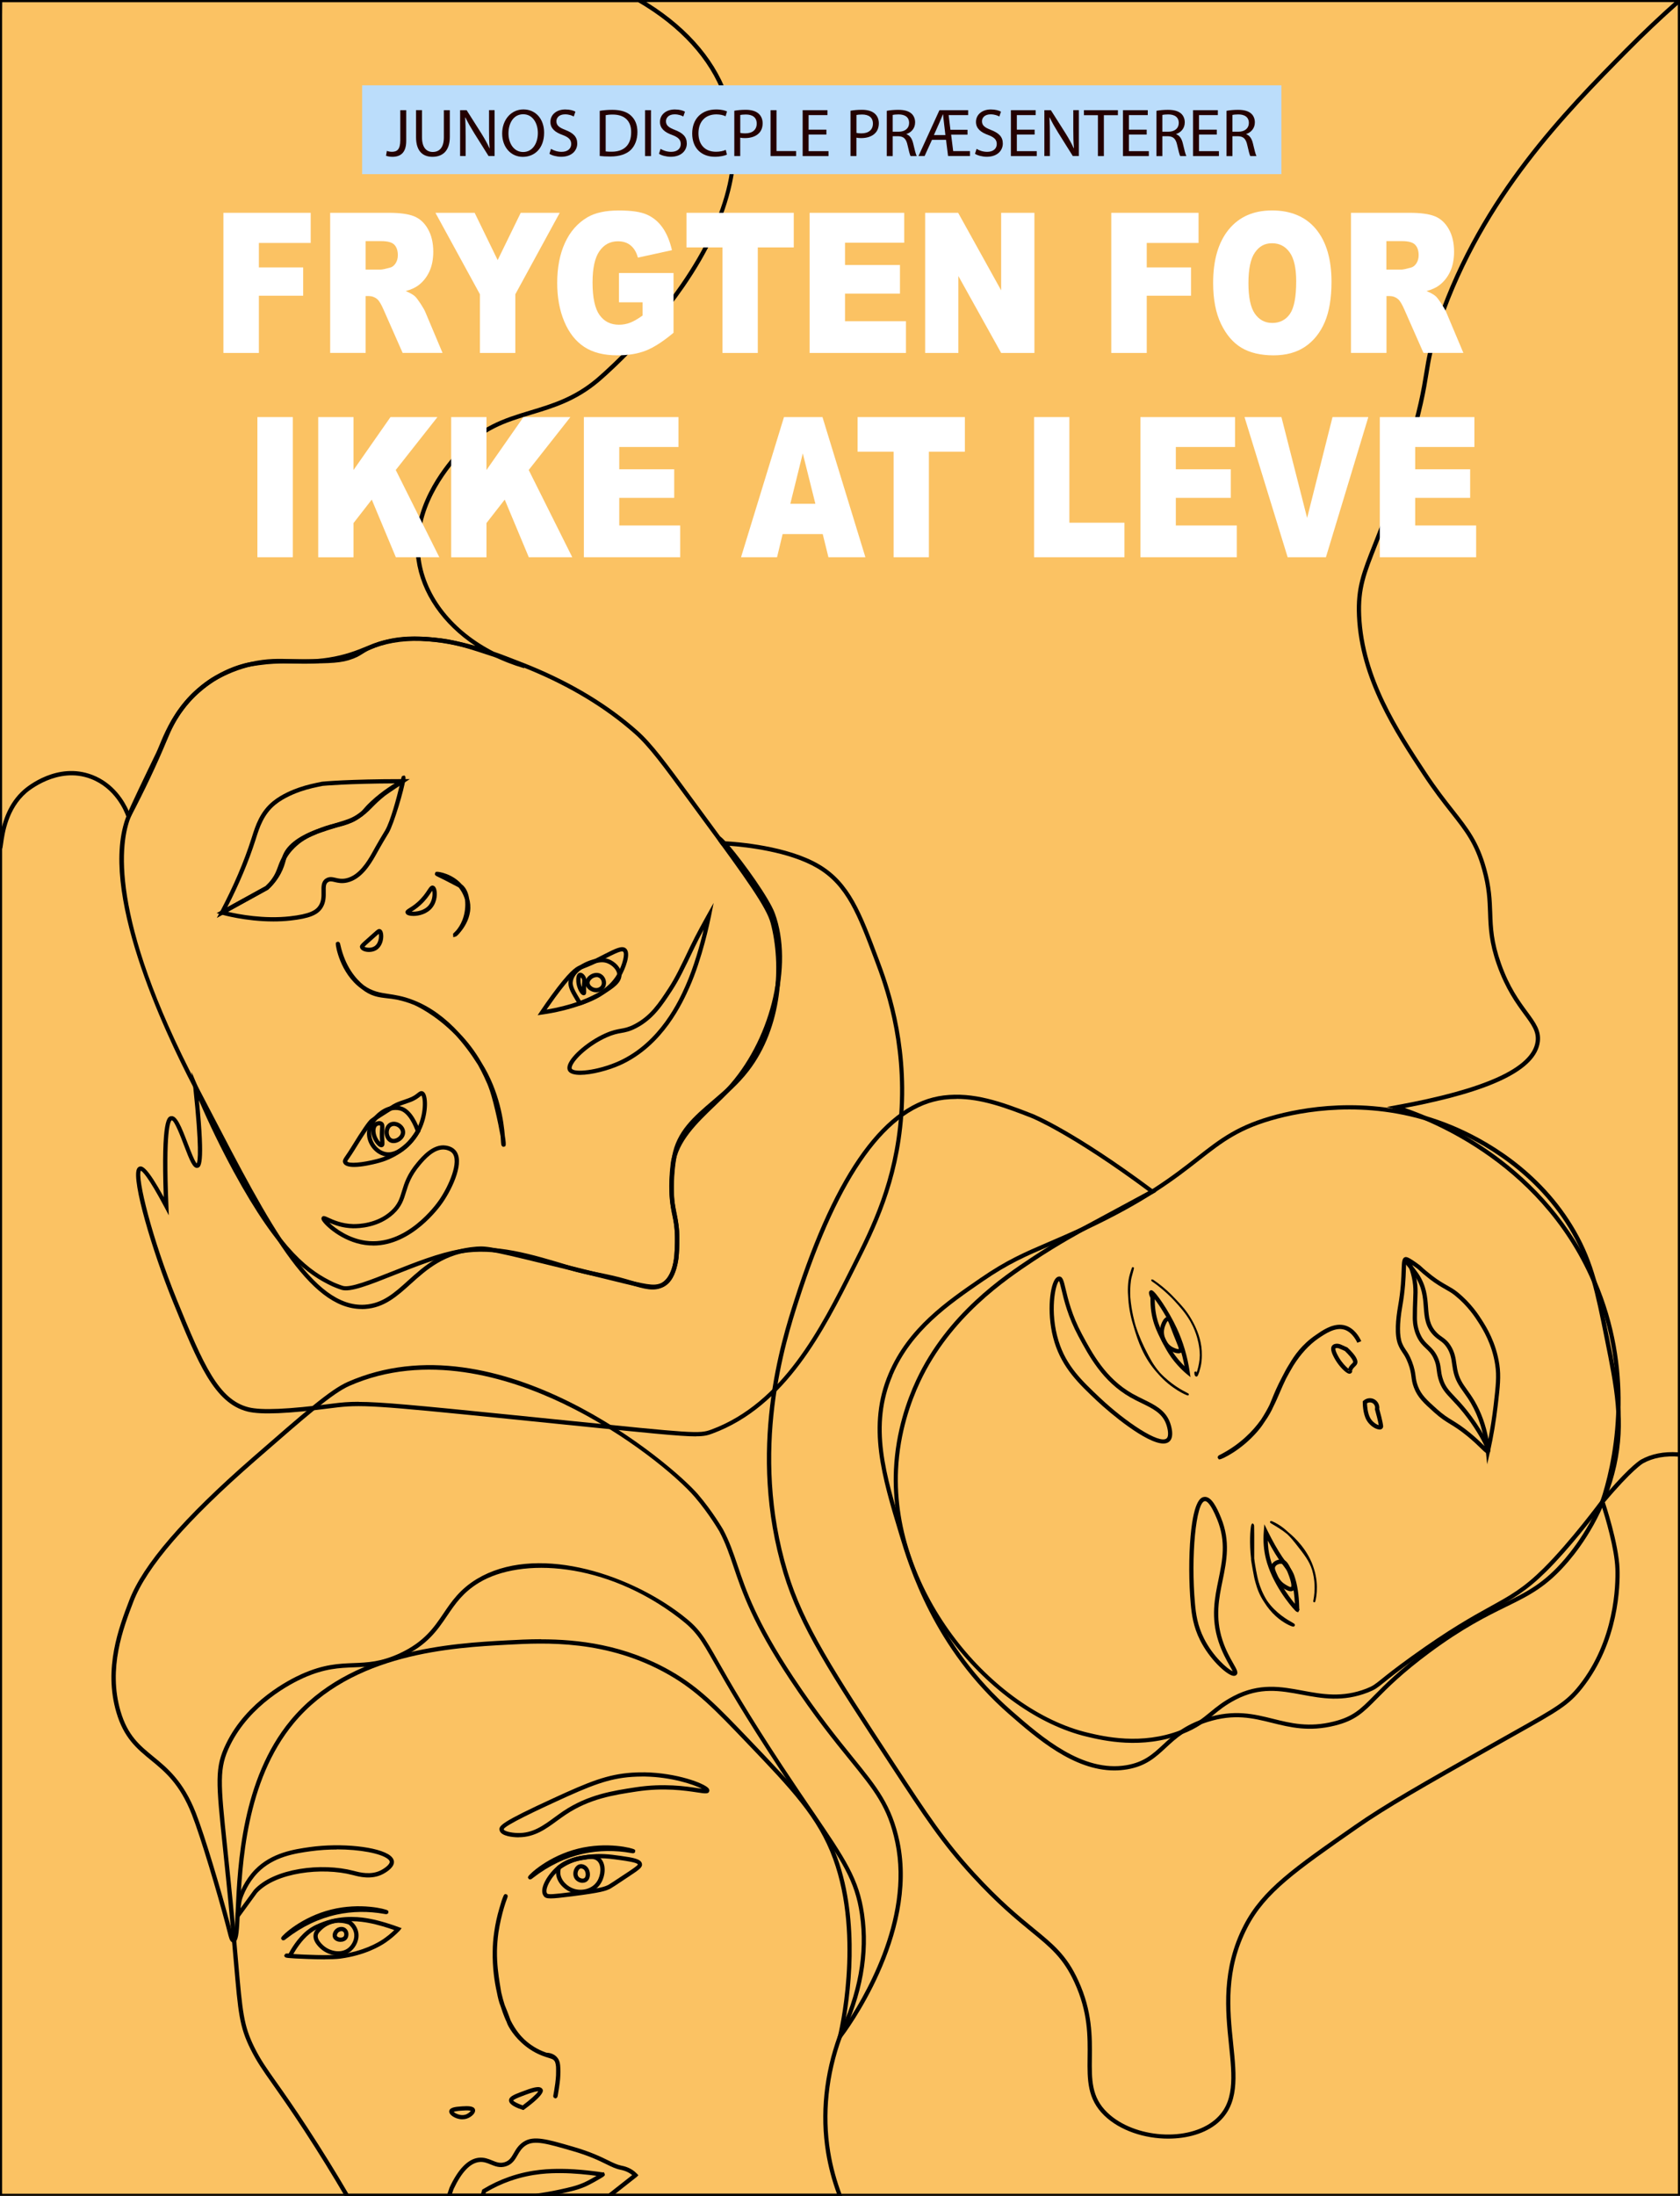 <?xml version="1.0" encoding="UTF-8"?><svg id="Layer_6" xmlns="http://www.w3.org/2000/svg" viewBox="0 0 395 516"><defs><style>.cls-1{fill:#fff;}.cls-2{fill:#fbc263;}.cls-3{fill:#bbddfb;}.cls-4{fill:#240000;}</style></defs><g><rect class="cls-2" x="0" y="0" width="395" height="516"/><path d="M395.5,516.5H-.5V-.5H395.5V516.5ZM.5,515.5H394.5V.5H.5V515.5Z"/></g><g><path d="M108.72,498.01c-1.03,0-2.04-.44-2.63-.97-.45-.41-.5-.76-.46-.99,.12-.77,1.19-.98,3-1.09,1.39-.09,2.77-.11,3.04,.72h0c.06,.17,.08,.45-.12,.81-.34,.62-1.2,1.22-2.03,1.42-.26,.06-.53,.09-.8,.09Zm-2.06-1.75c.26,.28,1.48,.97,2.62,.69,.7-.17,1.26-.68,1.4-.93-.19-.08-.69-.15-1.99-.06-1.33,.08-1.84,.22-2.03,.31Z"/><path d="M123.07,495.83l-.24-.07c-1.17-.36-3.13-1.12-3.15-2.18-.02-.9,1.2-1.37,2.62-1.92,2.84-1.09,4.6-1.69,5.21-.78,.21,.31,.76,1.14-4.23,4.8l-.2,.15Zm3.4-4.4c-.79,0-2.87,.8-3.82,1.17-.65,.25-1.86,.72-1.98,.99,.08,.2,1.02,.74,2.22,1.14,1.61-1.2,3.31-2.67,3.67-3.29-.03,0-.06,0-.09,0Z"/><path d="M66.65,455.94s-.07,0-.1,0l-.22-.04-.26-.4,.1-.25c.19-.49,4.71-4.8,11.72-6.54,6.83-1.69,12.86-.11,13.23,.2l.2,.17-.03,.48-.18,.14c-.19,.14-.32,.12-.72,.05-3.79-.68-7.55-.63-11.16,.14-4.22,.91-8.23,2.82-11.92,5.69-.35,.27-.48,.37-.65,.37Z"/><g><g><g><g><g><g><g><g><path d="M0,199.8H0c-.84-.01-1.5-.03-1.39-61.18C-1.34,105.92-1.04,59.28-.5,0V-.5H150.33l.12,.07c10.19,5.91,17.28,13.7,20.51,22.51,4.81,13.12,1.34,28.78-10.04,45.28-9,13.05-19.74,22.08-20.2,22.46-5.34,4.46-10.62,6.05-15.73,7.59-6.04,1.82-11.74,3.54-17.1,9.85-2.66,3.12-10.58,12.44-8.98,24.1,1.22,8.93,7.7,16.95,17.17,21.77,2.41,.83,4.9,1.82,7.47,2.95l-.34,.94c-2.66-.78-5.18-1.77-7.52-2.96-11.11-3.85-20.32-4.49-27.46-1.89-.58,.21-1.18,.46-1.82,.71-2.2,.89-4.93,2-9.01,2.64-3.57,.56-6.27,.46-8.88,.37-2.89-.1-5.61-.19-9.24,.63-3.12,.71-6.16,1.93-9.01,3.62-2.24,1.45-4.25,3.2-5.96,5.18-2.87,3.33-4.16,6.45-5.11,8.73l-.1,.23c-2.28,5.49-5.12,11.48-8.43,17.8l-.53,1.02-.38-1.09c-.54-1.56-2.76-6.81-8.4-8.98-7.82-3-14.83,3-15.13,3.26-4.37,3.8-5.16,9.51-5.5,11.95-.15,1.1-.21,1.56-.74,1.56ZM.5,.5C-.77,138.87-.5,184.77,.08,196.03c.56-2.96,1.85-7.31,5.5-10.49,.78-.68,7.91-6.6,16.14-3.44,5.1,1.96,7.58,6.25,8.58,8.54,3.08-5.94,5.73-11.57,7.88-16.75l.1-.23c.97-2.34,2.3-5.55,5.27-9,1.77-2.06,3.86-3.87,6.19-5.38,2.96-1.76,6.09-3.01,9.32-3.74,3.75-.85,6.54-.75,9.49-.65,2.56,.09,5.21,.18,8.69-.36,3.97-.62,6.64-1.7,8.79-2.58,.65-.26,1.26-.51,1.85-.73,6.41-2.33,14.4-2.15,23.86,.54-7.63-5.04-12.73-12.3-13.83-20.27-1.66-12.1,6.48-21.68,9.16-24.82,5.61-6.59,11.45-8.35,17.63-10.22,5.01-1.51,10.19-3.07,15.37-7.4,.45-.37,11.09-9.32,20.01-22.26,11.35-16.45,14.69-31.38,9.93-44.36-3.14-8.56-10.04-16.14-19.96-21.92H.5Z"/><path d="M375.46,355.23l.84-2.5c2.65-7.94,7.78-28.85-1.93-51.41-12.61-29.3-40.75-38.98-46.26-40.62l-2.01-.6,2.06-.37c21.01-3.79,32.07-8.84,32.89-15.01,.3-2.26-.9-3.89-2.71-6.36-1.83-2.49-4.34-5.91-6.36-11.61-1.87-5.29-1.99-8.8-2.11-12.2-.1-2.93-.2-5.96-1.4-10.22-1.7-6.08-3.98-8.98-7.44-13.37-1.87-2.38-3.98-5.07-6.5-8.88-6.6-10.02-14.82-22.48-15.48-37.34-.29-6.64,1.09-10.12,3.85-17.07,1.84-4.63,4.35-10.96,7.37-20.89,3.22-10.6,3.99-15.35,4.61-19.17,.58-3.57,1.04-6.4,3.09-12.34,10.19-29.48,29.85-49.36,44.2-63.87,4.04-4.08,8.24-8.04,12.49-11.78l.83-.73V342.36l-.54-.05c-3.35-.29-6.25,.23-8.62,1.55-.03,.02-2.56,1.44-9.19,9.35l-1.69,2.02Zm-45.17-94.88c8.43,2.87,33.3,13.39,44.99,40.57,9,20.91,5.43,40.42,2.69,49.77,5.63-6.49,7.79-7.67,7.89-7.72,2.4-1.33,5.31-1.91,8.64-1.7V1.11c-3.95,3.5-7.85,7.2-11.61,11-14.29,14.45-33.86,34.23-43.97,63.49-2.02,5.86-2.48,8.64-3.05,12.17-.62,3.85-1.4,8.64-4.64,19.3-3.03,9.97-5.55,16.32-7.4,20.97-2.7,6.81-4.06,10.23-3.78,16.65,.64,14.58,8.78,26.92,15.31,36.84,2.49,3.78,4.59,6.45,6.45,8.81,3.4,4.33,5.86,7.45,7.61,13.72,1.23,4.38,1.33,7.47,1.44,10.46,.12,3.48,.23,6.76,2.05,11.9,1.97,5.56,4.33,8.77,6.23,11.35,1.89,2.57,3.25,4.42,2.9,7.08-.87,6.54-11.26,11.62-31.75,15.5Z"/><path d="M262.02,416.03c-9.6,0-18.25-7.54-24.74-13.19-17.7-15.42-23.58-34.82-25.79-42.12-4.17-13.76-7.78-25.65-2.55-37.95h0c4.58-10.77,13.59-16.97,21.55-22.44,6.18-4.25,10.29-6.01,15.97-8.45,2.31-.99,4.94-2.12,8.04-3.56,14.48-6.75,21.35-12.11,26.86-16.43,5.65-4.42,9.73-7.61,18.85-10,7.99-2.09,23.95-4.56,41.03,2.48,7.34,3.02,20.92,10.29,29.31,25,4.22,7.4,5.55,14,7.75,24.94,2.32,11.52,3.99,19.84,1.71,30.13-2.41,10.88-8.07,18.73-11.22,22.44-5.1,6-9.14,7.99-14.73,10.73-4.46,2.19-10.01,4.92-17.84,10.71-6.47,4.79-9.92,8.27-12.43,10.81-3.29,3.33-5.1,5.16-9.97,6.37-6.06,1.5-10.45,.41-14.7-.64-4.58-1.14-8.9-2.21-15.19-.22-4.96,1.57-7.42,3.85-9.81,6.06-2.39,2.22-4.65,4.31-9.07,5.07-1.02,.17-2.03,.26-3.03,.26Zm-52.62-93.07l.46,.2c-5.09,11.97-1.7,23.13,2.58,37.27,2.19,7.23,8.01,26.42,25.49,41.65,7.01,6.11,16.61,14.48,26.94,12.71,4.13-.71,6.18-2.61,8.56-4.81,2.35-2.18,5.01-4.65,10.18-6.28,6.56-2.08,11.23-.92,15.73,.2,4.13,1.03,8.4,2.09,14.21,.64,4.59-1.14,6.34-2.9,9.5-6.1,2.54-2.57,6.02-6.08,12.55-10.91,7.9-5.84,13.5-8.6,17.99-10.81,5.48-2.69,9.44-4.64,14.41-10.49,3.09-3.64,8.64-11.34,11-22.01,2.24-10.08,.67-17.89-1.71-29.71-2.18-10.84-3.5-17.38-7.64-24.64-8.24-14.45-21.6-21.6-28.82-24.58-16.81-6.92-32.52-4.5-40.39-2.44-8.91,2.33-12.93,5.47-18.48,9.82-5.55,4.34-12.47,9.75-27.05,16.54-3.12,1.45-5.75,2.58-8.07,3.57-5.63,2.41-9.7,4.16-15.8,8.35-7.84,5.39-16.73,11.51-21.19,22.01l-.46-.2Z"/><path d="M85.04,307.6c-12.48,0-22.63-19.52-36.56-46.32-.98-1.88-1.98-3.8-3-5.76-7.02-13.45-22.59-46.59-15.7-63.86,.97-2.43,4.27-9.25,6.92-14.72,.24-.49,.48-1.08,.77-1.77,1.08-2.62,2.71-6.57,6.09-10.5,.25-.3,.59-.69,1.07-1.18,1.29-1.35,5.95-5.8,12.76-7.58,.99-.26,1.74-.36,2.87-.52l.41-.06c3.19-.44,5.44-.43,7.83-.42h.68c6.69,.02,10.05,.03,12.51-.71,1.6-.49,2.26-.9,3.03-1.39,.71-.45,1.51-.96,3.16-1.58,5.65-2.15,10.78-1.71,14.18-1.41,4.75,.41,8.16,1.54,14.95,3.79,3.6,1.19,6.23,2.21,7.81,2.87,9.77,4.03,18.19,9.13,25.02,15.17,3.48,3.08,6.83,7.65,12.91,15.94,1.01,1.38,2.09,2.85,3.26,4.44,10.47,14.21,15.17,20.84,16.18,24.66,2.64,10.01,1.76,24.7-6.16,34.96-2.42,3.14-5.19,5.5-7.86,7.77-4.39,3.74-8.17,6.97-9.14,12.55-.75,4.3-.58,8.46-.57,8.64,.11,2.38,.4,3.74,.67,5.06,.31,1.47,.6,2.86,.6,5.4,0,2.84-.02,9.5-3.7,11.32-.53,.26-1,.35-1.28,.4-1.9,.35-4.42-.27-13.79-2.59-1.99-.49-4.29-1.06-6.96-1.72-17.97-4.41-19.41-4.72-21.88-4.52-7.58,.56-11.8,4.38-15.53,7.74-3.18,2.87-6.19,5.59-10.73,5.89h0c-.27,.02-.54,.03-.81,.03Zm-17.63-151.7c-1.97,0-3.97,.05-6.6,.42l-.41,.06c-1.13,.16-1.81,.25-2.75,.5-6.56,1.71-11.05,6-12.27,7.28-.48,.5-.81,.88-1.06,1.17-3.28,3.82-4.87,7.68-5.93,10.23-.29,.71-.54,1.32-.78,1.8-2.66,5.48-5.95,12.29-6.9,14.68-2.24,5.62-5.21,23.03,15.66,63.02,1.02,1.96,2.02,3.88,3,5.76,14.05,27.04,24.21,46.56,36.41,45.76h0c4.19-.28,6.94-2.76,10.13-5.64,3.84-3.47,8.2-7.4,16.12-8,2.62-.19,4.07,.1,22.19,4.55,2.67,.66,4.97,1.23,6.96,1.72,9.2,2.29,11.68,2.9,13.35,2.58,.26-.05,.62-.12,1.03-.32,3.13-1.55,3.14-7.77,3.15-10.43,0-2.43-.28-3.77-.58-5.19-.29-1.36-.58-2.77-.69-5.22,0-.18-.18-4.46,.58-8.86,1.03-5.93,5.13-9.43,9.48-13.14,2.63-2.25,5.36-4.57,7.72-7.62,7.71-9.99,8.56-24.32,5.98-34.09-.96-3.65-5.62-10.22-16.01-24.32-1.17-1.59-2.25-3.06-3.26-4.44-6.04-8.23-9.36-12.77-12.77-15.78-6.75-5.97-15.07-11.01-24.74-15-1.56-.65-4.18-1.66-7.74-2.84-6.71-2.22-10.08-3.34-14.72-3.74-3.5-.3-8.3-.72-13.73,1.35-1.55,.59-2.28,1.05-2.98,1.49-.79,.5-1.54,.97-3.27,1.5-2.6,.79-6.01,.77-12.8,.76h-.68c-.37,0-.73,0-1.09,0Z"/><path d="M198.23,516.5H81.33l-.15-.25c-3.05-5.21-6.29-10.45-9.64-15.58-3.31-5.06-5.67-8.4-7.39-10.84-2.34-3.32-3.76-5.32-5.25-8.32-2.61-5.27-2.89-8.47-3.91-20.35-.22-2.54-.47-5.48-.79-8.92-.68-7.41-1.3-13.29-1.79-18-1.64-15.65-1.98-18.9,.76-24.52h0c4.86-9.98,14.81-15.02,17.74-16.33,5.2-2.32,8.76-2.46,12.21-2.59,3.32-.13,6.45-.25,10.87-2.3,5.76-2.68,8.06-6.08,10.28-9.36,1.89-2.8,3.85-5.69,7.86-8.11,13.53-8.13,34.9-1.73,48.15,8.43,4.19,3.21,5.22,5.02,8.63,11.02,2.73,4.8,6.86,12.05,15.27,24.79,2.7,4.09,5.01,7.49,7.06,10.49,7.59,11.15,10.73,15.77,11.92,24.01,1.34,9.32-.42,19.07-5.23,28.98-3.21,8.79-4.16,18.1-2.74,26.89,.56,3.46,1.49,6.88,2.76,10.19l.26,.68Zm-116.32-1h114.87c-1.17-3.16-2.02-6.42-2.56-9.71-1.45-8.96-.48-18.45,2.81-27.44,4.74-9.77,6.47-19.33,5.16-28.45-1.15-8.01-4.25-12.57-11.75-23.59-2.04-3-4.36-6.4-7.06-10.5-8.43-12.76-12.57-20.03-15.31-24.84-3.34-5.86-4.34-7.63-8.37-10.72-17.4-13.34-37.21-14.27-47.02-8.37-3.82,2.3-5.63,4.98-7.55,7.81-2.3,3.4-4.68,6.91-10.69,9.71-4.61,2.14-7.99,2.27-11.26,2.4-3.36,.13-6.83,.26-11.84,2.5-2.85,1.28-12.53,6.19-17.25,15.86h0c-2.61,5.36-2.28,8.56-.67,23.98,.49,4.72,1.11,10.6,1.79,18.02,.32,3.45,.57,6.39,.79,8.93,1.01,11.73,1.28,14.88,3.81,19.99,1.45,2.93,2.85,4.91,5.17,8.19,1.73,2.45,4.1,5.8,7.41,10.87,3.31,5.06,6.51,10.23,9.52,15.37Z"/><path d="M163.61,337.53c-3.63,0-11.22-.77-31.43-2.83l-12.44-1.26c-31.93-3.23-35.03-3.43-41.43-2.6-10.56,1.37-16.94,1.64-20.09,.86-7.85-1.96-11.7-11.42-17.54-25.74-4.94-12.12-9.72-28.41-8.49-31.24,.15-.35,.38-.5,.54-.56,.74-.28,1.86,.07,5.77,7.15-.65-18.68,.9-18.9,1.74-19.03,1.31-.19,2.33,2.31,3.9,6.42,.65,1.7,1.61,4.22,2.12,4.7,.25-.49,.73-3.38-.84-18.06l-.37-3.44,1.33,3.2c2.79,6.74,5.96,13.37,9.39,19.7,10.62,19.55,17.27,23.95,22.68,26.54,.19,.08,1.14,.49,2.12,.81,1.71,.56,6.55-1.37,11.67-3.4,5.14-2.04,10.97-4.36,15.89-5.19,8.41-1.41,16.61,1.07,26.1,3.95,2.13,.65,4.36,1.1,6.52,1.54,2.11,.43,4.29,.88,6.4,1.5l1.21,.36c3.23,.98,5.36,1.63,7.16,.58,1.53-.89,2.53-2.82,2.98-5.73,.02-.11,.05-.39,.08-1.02,.12-2.18,.16-3.78,.05-5.47-.12-1.84-.36-3.03-.62-4.29-.15-.74-.31-1.5-.44-2.42-.02-.15-.53-3.7,.11-9.04,.69-5.74,5.45-10.3,9.65-14.32,1.25-1.2,2.43-2.33,3.48-3.46,10.2-10.98,14.76-28.89,10.39-40.78-1.6-4.35-8.44-13.07-11.18-16.29-.07,0-.12,0-.14,0h-.2s-.15-.15-.15-.15c-.88-1.2-1-1.41-.82-1.74l.16-.28,.33,.02c.19,.02,.67,.45,1.34,1.17,2.87,.16,14.58,1.05,22.05,5.43,7.25,4.26,9.93,11.4,13.99,22.22,2.13,5.68,7.11,18.98,5.8,36.75-1.16,15.77-6.64,26.68-11.05,35.44l-.34,.68c-7.21,14.37-16.19,32.25-33.44,38.64h0c-1.1,.41-1.88,.66-3.96,.66Zm-79.34-8.11c5.18,0,13.53,.79,35.58,3.02l12.44,1.26c30.91,3.14,32.12,3.27,34.94,2.23h0c16.89-6.25,25.76-23.94,32.9-38.15l.34-.68c4.36-8.69,9.79-19.49,10.94-35.07,1.29-17.56-3.63-30.71-5.74-36.33-3.98-10.62-6.61-17.64-13.56-21.71-6.62-3.88-16.72-4.96-20.61-5.24,3.38,3.99,9.34,12.26,10.67,15.86,4.49,12.21-.17,30.57-10.6,41.8-1.07,1.15-2.26,2.29-3.52,3.5-4.08,3.91-8.7,8.34-9.35,13.72-.63,5.19-.12,8.74-.12,8.78,.13,.89,.29,1.64,.43,2.37,.26,1.29,.51,2.51,.64,4.42,.11,1.74,.07,3.37-.05,5.59-.04,.7-.08,1-.09,1.09-.5,3.25-1.67,5.42-3.47,6.47-2.17,1.26-4.6,.53-7.95-.49l-1.2-.36c-2.07-.61-4.23-1.06-6.32-1.48-2.18-.45-4.44-.91-6.61-1.57-9.38-2.84-17.47-5.29-25.65-3.92-4.82,.81-10.59,3.11-15.69,5.13-5.75,2.29-10.29,4.09-12.35,3.42-1.02-.33-2.02-.76-2.21-.85-5.57-2.66-12.39-7.15-23.16-26.97-2.93-5.4-5.66-11.01-8.14-16.73,1.52,15.53,.42,15.75-.33,15.89-1.04,.2-1.77-1.6-3.21-5.38-.75-1.98-2.16-5.67-2.83-5.79-.35,.18-1.53,2.17-.79,20.14l.09,2.19-1.03-1.94c-3.92-7.37-5.22-8.41-5.54-8.55-.9,1.54,2.54,15.8,8.51,30.46,6.24,15.32,9.82,23.39,16.85,25.15,3.02,.75,9.29,.48,19.72-.88,2.03-.26,3.73-.42,6.08-.42Z"/><path d="M195.84,482.95l1.18-4.55c.06-.23,5.68-22.94-1.15-41.62-3.55-9.71-9.84-16.29-20.26-27.18-7.56-7.9-11.72-12.25-18.34-16.04-14.52-8.33-29.18-7.54-37.93-7.08-12.79,.69-36.6,1.96-50.27,18.45-11.28,13.61-12.18,33.44-12.66,44.09-.21,4.67-.32,6.59-.99,7.2-.17,.15-.35,.23-.58,.22h0c-.73-.03-.9-.72-1.42-2.76-.11-.43-.24-.94-.39-1.51-1.89-7.16-5.82-20.44-7.93-25.8-2.83-7.19-6.31-10.05-9.69-12.81-3.23-2.65-6.28-5.14-8.05-11.17-3.06-10.42,.61-20,3.03-26.34,3.2-8.36,12.69-19.35,29-33.58,12.16-10.61,18.26-15.93,22.36-17.74,35.4-15.55,76.3,19.34,82.36,26.41,3.46,4.04,5.87,8.22,5.9,8.26,1.51,2.84,2.39,5.44,3.41,8.45,1.98,5.87,4.44,13.17,13.1,26.23,5.81,8.75,10.38,14.38,14.05,18.91,5.69,7.01,9.12,11.24,10.92,19.8,4.61,21.99-12.83,45.05-13.58,46.02l-2.07,4.14Zm-68.59-97.73c8.56,0,19.56,1.19,30.52,7.47,6.75,3.87,10.94,8.25,18.56,16.21,10.52,10.99,16.86,17.62,20.49,27.53,5.6,15.31,2.95,33.38,1.68,39.85,4.15-6.03,15.83-25.07,12.01-43.29-1.74-8.32-4.93-12.25-10.71-19.37-3.69-4.54-8.27-10.19-14.1-18.98-8.74-13.17-11.22-20.54-13.22-26.46-1-2.97-1.87-5.53-3.33-8.29-.02-.03-2.39-4.14-5.78-8.1-4.02-4.69-15.98-14.8-30.96-21.97-13.05-6.24-32.36-12.03-50.23-4.17-3.96,1.74-10.02,7.03-22.1,17.56-16.2,14.13-25.59,24.98-28.73,33.19-2.38,6.21-5.97,15.6-3.01,25.7,1.68,5.73,4.48,8.02,7.72,10.67,3.31,2.71,7.06,5.79,9.98,13.22,2.12,5.39,6.07,18.73,7.96,25.91,.15,.58,.28,1.09,.39,1.52,.19,.74,.36,1.41,.49,1.78,.29-.9,.41-3.61,.53-6.24,.49-10.77,1.4-30.82,12.89-44.69,13.95-16.83,38.04-18.12,50.99-18.81,2.29-.12,4.98-.27,7.96-.27Z"/><path d="M274.66,502.55c-5.53,0-11.31-1.86-15.01-5.42-4.05-3.91-4-8.41-3.94-13.62,.06-5.01,.13-10.68-3.09-17.68-2.64-5.74-5.63-8.18-10.15-11.88-3.56-2.92-8-6.55-14-13.09-7.07-7.71-11.09-13.83-19.09-26.03-14.21-21.66-21.34-32.54-25.16-45.13-8.76-28.92-.51-54.65,2.6-64.34,9.67-30.17,21.46-46.3,35.03-47.94,7.03-.85,13.4,1.37,21.01,4.36,.09,.04,9.58,3.84,28.35,17.84l.63,.47-16.91,9.13c-.06,.03-5.73,3.04-11.98,7.2-6.31,4.2-19.44,12.94-26.65,28.36-2.12,4.53-4.74,11.78-5.15,20.58-1.34,29,22.45,56.54,44.62,61.8,3.76,.89,12.58,2.98,21.79-.58,3.4-1.32,5.13-2.74,6.97-4.25,1.48-1.22,3.02-2.48,5.51-3.78,6.06-3.16,11.22-2.21,16.21-1.28,4.59,.85,9.34,1.73,15-.47,1.53-.6,1.96-.94,3.54-2.21,1.3-1.05,3.27-2.63,7.12-5.4,8.89-6.4,14.24-9.35,18.54-11.73,4.68-2.59,7.77-4.29,12.41-8.89,6.36-6.3,13.43-15.87,13.5-15.96l.57-.78,.31,.91c.14,.41,3.35,10.02,3.55,15.94,.13,3.82-.12,17.12-8.76,28.02-3.17,4-5.58,5.35-15.75,11.06-1.53,.86-3.25,1.82-5.17,2.91-16.58,9.38-24.9,14.08-31.98,19.01-14.36,10.01-21.57,15.03-25.8,23.19-5.19,10-4.23,19.28-3.38,27.47,.79,7.62,1.47,14.19-3.66,18.55-2.91,2.47-7.19,3.66-11.62,3.66Zm-49.76-244.31c-.97,0-1.94,.06-2.92,.17-13.15,1.59-24.66,17.49-34.2,47.25-3.08,9.61-11.26,35.13-2.59,63.75,3.77,12.46,10.88,23.29,25.03,44.87,7.97,12.16,11.98,18.26,18.99,25.9,5.95,6.49,10.36,10.09,13.9,12.99,4.63,3.79,7.69,6.29,10.42,12.24,3.32,7.21,3.24,13.25,3.19,18.11-.06,5.19-.11,9.28,3.63,12.89,6.33,6.11,19.1,6.97,25.29,1.71,4.73-4.02,4.11-10.05,3.31-17.69-.82-7.91-1.84-17.76,3.49-28.03,4.35-8.38,11.62-13.45,26.12-23.55,7.12-4.96,15.45-9.67,32.06-19.07,1.92-1.09,3.63-2.05,5.17-2.91,10.03-5.63,12.41-6.97,15.46-10.81,8.43-10.63,8.67-23.63,8.55-27.37-.16-4.81-2.39-12.18-3.2-14.75-1.83,2.42-7.66,10-13.02,15.31-4.74,4.69-7.88,6.42-12.63,9.05-4.27,2.36-9.59,5.31-18.44,11.67-3.82,2.75-5.78,4.32-7.07,5.36-1.64,1.32-2.13,1.71-3.81,2.37-5.93,2.31-10.81,1.4-15.54,.52-5.04-.93-9.8-1.82-15.56,1.18-2.4,1.25-3.9,2.48-5.34,3.67-1.9,1.56-3.69,3.03-7.24,4.41-9.5,3.67-18.53,1.53-22.38,.62-22.55-5.35-46.75-33.35-45.39-62.82,.42-8.96,3.08-16.34,5.24-20.96,7.33-15.67,20.62-24.51,27-28.76,6.29-4.19,12-7.22,12.06-7.25l15.53-8.38c-18.22-13.51-27.4-17.2-27.49-17.24-6.39-2.51-11.9-4.47-17.61-4.47Z"/></g><path d="M50.99,215.68l.78-1.48c3.13-5.92,5.6-11.67,7.33-17.1l.14-.44c.84-2.65,1.89-5.95,4.96-8.41,2.06-1.66,4.73-2.72,6.14-3.2,1.94-.67,3.75-1.03,5.35-1.36,.33-.04,6.36-.61,18.98-.61h1.68l-1.4,.92c-3.12,2.04-4.39,2.96-4.4,2.97-1.47,1.18-2.3,2.02-3.04,2.77-.5,.51-.97,.98-1.56,1.48-.62,.52-.97,.76-1.48,1.09-1.52,.97-2.75,1.34-4.6,1.9l-.77,.24c-1.44,.44-2.91,.92-4.4,1.44-4.15,1.56-6.63,3.51-7.37,5.79-.06,.17-.11,.37-.17,.59-.21,.75-.49,1.78-1.17,3.05-.74,1.37-1.72,2.62-2.93,3.71l-.09,.07-11.98,6.6Zm42.01-31.6c-11.43,.05-16.9,.57-17.13,.59-1.54,.31-3.32,.67-5.2,1.32-1.08,.37-3.83,1.42-5.84,3.04-2.83,2.28-3.83,5.42-4.63,7.94l-.14,.44c-1.61,5.03-3.84,10.34-6.64,15.79l9.01-4.97c1.1-1,2-2.14,2.67-3.4,.63-1.17,.88-2.1,1.09-2.85,.06-.24,.12-.45,.18-.64,.84-2.58,3.52-4.74,7.98-6.42,1.51-.53,3-1.02,4.45-1.46l.78-.24c1.84-.56,2.95-.89,4.35-1.79,.48-.31,.79-.53,1.38-1.01,.56-.46,.99-.9,1.49-1.41,.75-.76,1.6-1.63,3.14-2.86,.06-.04,.94-.68,3.06-2.08Z"/><path d="M64.25,216.53c-6.57,0-12.11-1.6-12.17-1.62l-1.15-.34,11.51-6.34c.57-.52,1.08-1.11,1.52-1.74,.73-1.04,1.04-1.88,1.36-2.75,.27-.75,.56-1.53,1.11-2.49,.98-1.69,2.14-2.75,2.64-3.2,1.78-1.62,3.48-2.34,5.28-3.11,1.44-.62,2.95-1.11,4.5-1.47,.89-.21,2.14-.5,3.48-1.08,.53-.23,1.04-.52,1.6-.92,.91-.64,1.2-.97,1.65-1.48,.16-.18,.33-.38,.55-.62,.2-.21,.58-.6,1.08-1.07,2.66-2.49,5.87-4.45,7.04-5.04,.2-.87,.23-.91,.54-.97l.32-.06,.19,.26c.04,.06,.05,.21,.04,.45h.03s-.02,.1-.05,.19c-.29,2.41-2.77,10.59-3.9,12.53l-.21,.34c-.23,.38-.63,1.04-1.12,1.88-.72,1.22-1.16,2.03-1.48,2.6-.17,.31-.31,.56-.43,.77-1.01,1.73-3.1,5.34-6.5,6.12-1.3,.3-2.24,.08-2.99-.1-.74-.18-1.12-.25-1.56,.03-.54,.35-.56,1.03-.54,2.2,.02,1.13,.04,2.54-.78,3.83-1.07,1.69-3.12,2.5-7.54,2.99-1.35,.15-2.7,.21-4.01,.21Zm-10.68-2.27c2.49,.58,8.48,1.74,14.58,1.06,4.65-.52,6.08-1.39,6.81-2.54,.66-1.04,.64-2.18,.62-3.28-.02-1.17-.04-2.39,1-3.05,.82-.52,1.58-.34,2.33-.17,.69,.16,1.46,.35,2.54,.1,2.97-.68,4.92-4.04,5.86-5.65,.12-.21,.25-.44,.42-.75,.32-.58,.77-1.39,1.49-2.62,.49-.84,.9-1.51,1.13-1.89l.2-.33c1.27-2.19,2.73-7.7,3.43-10.6-1.32,.77-3.81,2.35-6.08,4.48-.48,.45-.85,.83-1.04,1.03-.21,.22-.38,.41-.53,.59-.47,.54-.82,.93-1.82,1.64-.61,.43-1.19,.76-1.78,1.02-1.42,.62-2.73,.92-3.59,1.13-1.55,.36-3.01,.84-4.4,1.43-1.72,.74-3.35,1.43-5,2.93-.46,.42-1.54,1.4-2.44,2.96-.51,.88-.78,1.62-1.04,2.33-.33,.9-.67,1.84-1.48,2.99-.49,.7-1.07,1.36-1.71,1.94l-.1,.07-9.41,5.18Z"/><path d="M349.8,341.57c-.37,0-.8-.42-1.56-1.16-.71-.69-1.78-1.74-3.29-2.97-1.77-1.44-2.89-2.13-3.97-2.79-1.14-.7-2.22-1.36-3.82-2.8-2.39-2.15-3.84-3.45-4.72-5.78-.39-1.02-.49-1.77-.59-2.55-.12-.88-.24-1.78-.8-3.22-.48-1.25-.89-1.86-1.29-2.45-.33-.49-.68-1.01-1.02-1.84-.94-2.29-.53-6.2-.03-9.07,.69-3.92,.78-6.73,.84-8.59,.07-1.93,.1-2.8,.88-2.89h0c.23-.02,.45,.05,.66,.23,.89,.73,1.89,3.64,2.14,6.24,.12,1.2,.07,2.3,.01,3.69-.04,1.11-.1,2.37-.09,4.05,0,.41,0,1.64,.52,3.15,.12,.36,.27,.71,.46,1.08,.54,1.05,1.15,1.62,1.79,2.23,.69,.65,1.4,1.33,2.01,2.57,.63,1.3,.74,2.16,.85,3.07,.07,.59,.15,1.2,.38,1.99,.57,1.99,1.46,2.93,2.93,4.48,.75,.79,1.68,1.78,2.76,3.12,3.23,4.02,5.68,8.55,5.54,9.63-.03,.24-.15,.38-.25,.45-.12,.09-.24,.13-.36,.13Zm-19.15-44.94c-.05,.39-.08,1.07-.1,1.73-.06,1.89-.16,4.74-.86,8.73-.68,3.88-.69,6.91-.03,8.52,.3,.74,.59,1.17,.92,1.66,.41,.6,.87,1.29,1.39,2.64,.6,1.55,.74,2.56,.86,3.45,.1,.76,.19,1.42,.54,2.33,.79,2.1,2.09,3.27,4.45,5.39,1.54,1.39,2.53,1.99,3.68,2.7,1.06,.65,2.26,1.39,4.08,2.88,1.54,1.26,2.63,2.33,3.35,3.03,.04,.04,.09,.08,.13,.13-.71-1.62-2.49-4.73-4.99-7.84-1.06-1.31-1.94-2.24-2.71-3.06-1.52-1.61-2.53-2.67-3.16-4.89-.25-.87-.33-1.55-.41-2.14-.11-.86-.2-1.61-.76-2.76-.52-1.08-1.14-1.66-1.79-2.28-.68-.64-1.37-1.3-1.99-2.5-.21-.41-.38-.81-.52-1.22-.56-1.67-.57-3.02-.57-3.46,0-1.7,.04-2.98,.09-4.1,.06-1.36,.1-2.42-.01-3.56-.24-2.45-1.08-4.67-1.6-5.37Z"/><path d="M349.67,344.16l-.32-3.07c-.45-4.32-1.64-8.14-3.52-11.37-.58-1-1.14-1.77-1.67-2.52-1.1-1.54-2.06-2.88-2.52-5.27-.08-.44-.15-.87-.21-1.3-.18-1.32-.36-2.58-1.24-3.95-.59-.91-1.1-1.28-1.71-1.71-.4-.28-.85-.61-1.36-1.11-2.02-2.03-2.19-4.3-2.37-6.7-.17-2.33-.36-4.75-2.17-7.41-.54-.8-1.13-1.52-1.6-2.1-.9-1.1-1.31-1.6-.88-2.06,.39-.42,.88-.38,3.76,1.75,.94,.88,1.9,1.69,2.88,2.44,1.44,1.11,2.57,1.75,3.56,2.31,.85,.48,1.59,.9,2.33,1.5,3.27,2.63,5.06,5.45,5.83,6.66,.98,1.54,3.28,5.16,4.06,10.37,.42,2.83,.14,5.27-.38,9.69-.42,3.61-1.03,7.26-1.82,10.83l-.67,3.01Zm-17.82-47.02c.47,.57,1.03,1.27,1.57,2.06,1.96,2.89,2.16,5.55,2.34,7.9,.17,2.31,.32,4.3,2.08,6.07,.44,.45,.84,.73,1.23,1,.66,.47,1.28,.91,1.97,1.98,1,1.56,1.2,2.98,1.39,4.35,.06,.42,.12,.83,.2,1.25,.42,2.18,1.27,3.37,2.35,4.88,.52,.73,1.12,1.56,1.72,2.59,1.54,2.62,2.62,5.62,3.25,8.94,.51-2.64,.92-5.31,1.23-7.95,.54-4.67,.77-6.84,.38-9.43-.75-5-2.97-8.49-3.92-9.98-.74-1.16-2.47-3.89-5.61-6.42-.68-.55-1.38-.95-2.19-1.41-1.02-.58-2.17-1.24-3.67-2.38-1.01-.78-1.99-1.61-2.92-2.47-.57-.42-1.02-.74-1.38-.98Z"/></g><path d="M273.54,339.21c-4.02,0-12.56-7.14-15.61-10.02-4.17-3.93-8.11-7.65-10-13.78-1.87-6.06-1.19-12.79,.09-14.75,.28-.42,.59-.65,.94-.69,.87-.08,1.12,.91,1.59,2.93,.55,2.31,1.46,6.17,3.83,10.59,2.48,4.63,5.57,10.39,11.83,13.98,.88,.5,1.76,.93,2.62,1.35,2.64,1.29,5.14,2.5,6.23,5.38,.21,.56,1.2,3.4-.14,4.56h0c-.36,.31-.83,.45-1.4,.45Zm-24.55-38.2c-.84,.7-2.24,7.18-.1,14.1,1.81,5.88,5.48,9.34,9.73,13.35,6.03,5.69,14.01,10.99,15.67,9.54,.64-.56,.27-2.37-.14-3.45-.95-2.51-3.17-3.58-5.73-4.83-.87-.42-1.78-.86-2.68-1.38-6.51-3.74-9.67-9.64-12.21-14.38-2.43-4.53-3.37-8.47-3.93-10.83-.21-.88-.43-1.79-.6-2.11Z"/><path d="M290.13,393.81c-.09,0-.19-.01-.3-.04-1.57-.36-5.42-3.86-7.65-8.31-1.62-3.22-1.99-6.08-2.21-8.5-.46-5.06-.48-11.21-.04-16.04,.81-8.94,2.66-9.11,3.27-9.17h0c1.61-.13,2.88,2.41,3.9,4.93,2.24,5.52,1.29,10.16,.37,14.65-.88,4.27-1.79,8.69-.05,14.05,.77,2.39,1.82,4.22,2.58,5.56,.82,1.43,1.26,2.22,.64,2.7-.14,.11-.31,.16-.5,.16Zm-6.8-41.06s-.03,0-.04,0h0c-2.1,.19-3.33,13.04-2.32,24.12,.21,2.34,.57,5.08,2.11,8.14,2.14,4.27,5.54,7.21,6.75,7.72-.15-.33-.43-.83-.69-1.28-.74-1.3-1.85-3.26-2.66-5.75-1.82-5.62-.89-10.17,.02-14.56,.93-4.54,1.81-8.83-.31-14.07-1.51-3.72-2.42-4.32-2.84-4.32Z"/><path d="M121.97,431.74c-.1,0-.2,0-.3,0-.91-.02-3.88-.21-4.2-1.63h0c-.24-1.07,.2-1.84,12.77-7.62,8.32-3.83,12.56-5.54,18.33-5.94,1.03-.07,2.07-.09,3.06-.08,7.4,.13,13.98,2.55,14.96,3.77,.2,.25,.21,.48,.18,.63-.15,.73-.94,.61-2.86,.32-2.73-.41-7.8-1.19-14.23-.21-5.44,.83-11.06,1.68-16.75,5.5-.67,.45-1.31,.92-1.96,1.39-2.59,1.9-5.27,3.86-9,3.86Zm29.01-14.28c-.77,0-1.56,.03-2.35,.08-5.6,.38-9.78,2.08-17.98,5.85-3.06,1.41-12.38,5.7-12.21,6.49h0c.09,.4,1.64,.81,3.25,.85,3.53,.11,6.03-1.73,8.68-3.67,.66-.48,1.31-.96,1.99-1.42,5.88-3.94,11.61-4.82,17.16-5.66,6.57-1,11.75-.21,14.53,.21,.34,.05,.69,.1,.99,.15-1.92-1.01-7.12-2.76-13.43-2.88-.21,0-.42,0-.63,0Z"/><path d="M55.94,450.96l-.41-.41c-.39-.39,.38-4.44,.45-4.63,.38-1.14,1.52-4.07,3.94-6.56,3.95-4.05,9.33-4.81,12.9-5.32,7.38-1.04,16.23-.11,18.93,2,.52,.41,.81,.86,.87,1.34,.14,1.32-1.52,2.43-2.53,2.97-2.7,1.45-5.73,.64-7.03,.29l-.17-.04c-7.09-1.87-18.06-.61-22.46,4.2,0,0,0,0,0,0,0,0-.31,.43-4.15,5.69l-.34,.47Zm23.24-16.35c-2.03,0-4.15,.13-6.23,.42-3.43,.48-8.62,1.22-12.32,5.02-2.34,2.4-3.43,5.33-3.7,6.17-.16,.48-.29,1.39-.38,2.21q3.12-4.28,3.16-4.32c4.7-5.14,15.92-6.47,23.45-4.49l.17,.04c1.18,.32,3.94,1.05,6.29-.21,1.24-.67,2.07-1.49,2.01-1.99h0c-.03-.25-.28-.5-.49-.66-1.63-1.27-6.47-2.22-11.94-2.22Z"/><path d="M87.74,292.68c-.63,0-1.26-.04-1.91-.13-5.44-.76-9.58-4.68-10.15-5.82-.13-.26-.14-.49-.03-.68,.28-.51,.79-.27,1.55,.08,1.1,.51,3.16,1.45,5.82,1.51,1.26,.03,5.65-.11,8.89-3.1,1.65-1.52,2.07-2.91,2.6-4.66,.57-1.88,1.22-4.01,3.57-6.78,1.1-1.3,3.69-4.36,6.71-3.92h0c1.22,.17,1.91,.69,2.28,1.1,2.29,2.54-.53,8.75-2.99,12.32-.75,1.09-7.25,10.09-16.33,10.09Zm-10.28-5.34c1.47,1.42,4.61,3.67,8.5,4.21,9.48,1.33,16.51-8.42,17.28-9.54,2.29-3.31,4.84-9.12,3.07-11.08-.25-.28-.75-.64-1.68-.78h0c-2.47-.36-4.81,2.4-5.8,3.58-2.21,2.61-2.83,4.64-3.38,6.43-.53,1.75-1.03,3.4-2.88,5.1-3.51,3.24-8.23,3.4-9.59,3.37-2.39-.05-4.29-.75-5.54-1.3Z"/><path d="M136.43,252.58c-1.44,0-2.53-.3-2.89-1.03h0c-.18-.37-.18-.83,.01-1.36,.8-2.22,4.78-5.58,8.68-7.33,1.71-.77,2.77-.95,3.7-1.12,.96-.17,1.79-.31,3.2-1.04,3.75-1.93,5.74-4.97,8.04-8.49,1.62-2.48,2.81-4.96,5.17-9.91,1.3-2.73,3.48-6.62,3.9-7.37l1.55-2.76-.63,3.15c-.26,1.31-2.05,9.93-5.07,16.71-1.51,3.38-6.09,13.67-16.21,18.24-2.77,1.25-6.75,2.31-9.47,2.31Zm-1.99-1.47c.49,.99,6.02,.51,11.04-1.75,9.77-4.41,14.24-14.43,15.71-17.73,1.99-4.47,3.45-9.78,4.26-13.18-.74,1.37-1.57,2.96-2.2,4.28-2.38,4.99-3.58,7.49-5.23,10.02-2.28,3.49-4.43,6.78-8.42,8.84-1.55,.8-2.49,.96-3.49,1.14-.92,.16-1.87,.33-3.47,1.04-4.01,1.8-7.52,5.01-8.15,6.76-.09,.25-.11,.47-.06,.58h0Z"/></g><path d="M143.4,516.5h-38.53l.84-2.48c2.02-4.34,4.32-6.69,6.83-6.98,1.28-.14,2.3,.27,3.2,.64,.97,.4,1.81,.74,2.89,.41,1.14-.35,1.59-1.13,2.17-2.13,.52-.91,1.12-1.94,2.35-2.71,2.37-1.48,5.47-.58,11.64,1.21,4.12,1.2,6.48,2.35,8.19,3.19,1.22,.6,2.11,1.03,3.07,1.23,.62,.12,2.33,.47,3.67,1.87l.38,.4-.39,.39-6.31,4.97Zm-37.13-1h36.79l5.58-4.39c-1.09-.9-2.29-1.15-2.73-1.24-1.15-.23-2.13-.71-3.37-1.32-1.69-.83-3.99-1.96-7.94-3.1-5.98-1.73-8.93-2.59-10.92-1.34-1.02,.64-1.52,1.51-2.01,2.36-.6,1.04-1.23,2.13-2.74,2.59-1.42,.43-2.51-.01-3.56-.44-.86-.35-1.67-.69-2.7-.57-2.14,.25-4.16,2.39-6.03,6.38l-.37,1.09Z"/></g><path d="M113.48,516.5h-.66l.56-1.97,.17-.1c1.94-1.18,4-2.15,6.14-2.9,5.38-1.88,9.91-1.87,12.09-1.88,4.37,0,9.12,.71,9.91,.83l.31-.03,.15,.35c.22,.4-.15,.62-.81,1.02-2.27,1.36-3.59,1.95-3.65,1.97-1.85,.81-3.48,1.17-5.94,1.7-1.91,.41-3.84,.75-5.78,.99h-12.48Zm.66-1h11.75c1.84-.24,3.75-.57,5.6-.97,2.44-.53,4.03-.88,5.78-1.65,.01,0,1.11-.49,2.99-1.59-1.85-.25-5.28-.64-8.49-.64-2.13,0-6.53,0-11.76,1.82-2.01,.7-3.95,1.61-5.78,2.71l-.09,.32Z"/></g><path d="M129.48,446.1c-1.02,0-1.38-.19-1.66-.59-1.22-1.7,1.09-5.25,3.27-7.05,2.35-1.93,4.98-2.3,7.09-2.59,2.88-.4,4.99-.16,7.87,.25,2.92,.41,4.71,.73,4.89,1.87,.13,.83-.64,1.34-3.19,3.04-2.98,1.98-4.02,2.67-4.27,2.79-1.08,.53-2.09,.91-8.91,1.78-2.61,.33-4.14,.5-5.1,.5Zm11.6-9.43c-.87,0-1.76,.06-2.76,.2-2.09,.29-4.46,.62-6.59,2.37-2.33,1.91-3.72,4.83-3.1,5.69h0c.21,.3,1.52,.23,5.82-.33,6.67-.86,7.61-1.2,8.6-1.69,.21-.1,1.86-1.2,4.16-2.72,1.32-.87,2.68-1.78,2.76-2.06-.08-.46-2.76-.84-4.05-1.02-1.84-.26-3.3-.45-4.83-.45Z"/><path d="M76.31,460.42c-1.32,0-2.72-.04-3.91-.08-5.21-.19-5.28-.29-5.43-.51l-.17-.26,.15-.27c.14-.25,.22-.28,.93-.25,.49-.92,2.02-3.57,4.22-5.36,1.41-1.15,2.72-1.64,3.88-2.08,4.83-1.81,9.28-1.03,10.74-.77,2.77,.49,5.81,1.55,6.99,1.99l.72,.26-.45,.58c-1.01,1.05-2.13,1.99-3.32,2.81-1.29,.88-4.92,3.01-10.66,3.77-.93,.12-2.26,.16-3.68,.16Zm-7.35-1.25c2.71,.17,8.41,.42,10.9,.1,5.53-.72,9-2.76,10.23-3.6,.92-.63,1.8-1.34,2.61-2.13-1.41-.5-3.89-1.31-6.16-1.71-1.39-.25-5.63-.99-10.21,.72-1.14,.43-2.32,.87-3.6,1.92-1.8,1.47-3.16,3.63-3.77,4.7Z"/><path d="M83.27,274.22c-1.2,0-2.19-.23-2.53-.89-.29-.57,0-.99,.58-1.83,.3-.43,.71-1.03,1.25-1.9l.07-.12c2.37-3.86,3.88-6.05,4.47-6.5,.46-.35,.97-.71,.97-.71,.39-.27,.55-.38,4.09-2.62,.06-.04,.16-.1,.3-.18,.68-.39,1.45-.66,1.48-.67,.92-.31,1.9-.66,2.08-.73,1.1-.39,1.68-.85,2.1-1.19,.39-.31,.77-.61,1.25-.43h0c.32,.11,.57,.42,.74,.92,.61,1.79,.28,6.11-1.93,9.54-2.55,3.96-6.84,5.63-8.09,6.04-.48,.16-.87,.26-1.18,.35-1.33,.35-3.76,.92-5.66,.92Zm15.82-16.79c-.08,.05-.21,.15-.31,.24-.45,.36-1.13,.9-2.37,1.34-.2,.07-1.19,.42-2.11,.74,0,0-.72,.25-1.31,.59-.12,.07-.21,.12-.26,.16-3.51,2.22-3.69,2.34-4.06,2.6,0,0-.5,.35-.94,.68-.18,.13-1,.98-4.23,6.23l-.07,.12c-.55,.89-.97,1.5-1.27,1.94-.26,.37-.5,.72-.52,.83,.32,.61,3.55,.36,7.04-.56,.3-.08,.67-.18,1.12-.33,1.17-.39,5.19-1.95,7.57-5.63,2.42-3.76,2.25-8.23,1.72-8.94Z"/><path d="M126.42,238.55l.62-.93c.86-1.28,1.75-2.55,2.65-3.78,4-5.46,5.58-6.59,6.6-6.98,1.35-.52,1.8-.71,2.55-1.04l.13-.06c.66-.29,1.06-.5,1.55-.74l1.55-.79c2.56-1.3,4.11-2.09,5.03-1.41,1.51,1.12-.28,5.13-1.02,6.45-1.34,2.36-3.2,3.7-4.09,4.34-.9,.65-2.34,1.53-5.46,2.62-2.87,1-5.9,1.73-9,2.17l-1.11,.16Zm19.83-14.98c-.67,0-2.22,.79-3.73,1.56l-1.55,.79c-.5,.26-.93,.47-1.6,.77l-.13,.06c-.76,.33-1.21,.53-2.59,1.05-.77,.29-2.24,1.3-6.15,6.64-.67,.92-1.33,1.85-1.99,2.8,2.64-.44,5.22-1.09,7.68-1.95,3-1.05,4.36-1.88,5.21-2.49,.9-.64,2.57-1.84,3.8-4.02,1.26-2.22,1.8-4.78,1.3-5.15-.06-.04-.14-.06-.25-.06Z"/><path d="M279.93,323.63l-1.01-.83c-.1-.08-2.42-2.01-4.14-4.73-.63-1-1.08-1.86-1.6-2.86-.6-1.17-1.29-2.53-1.79-4.01-.64-1.92-.94-4-.89-6.19-.37-.9-.54-1.47-.07-1.74l.19-.11,.26,.07c.83,.27,3.92,4.8,5.81,8.89,1.48,3.19,2.5,6.63,3.03,10.22l.19,1.29Zm-8.42-18.34c-.02,1.98,.26,3.86,.84,5.59,.48,1.42,1.14,2.74,1.73,3.87,.51,.98,.94,1.82,1.55,2.78,.93,1.47,2.07,2.71,2.88,3.52-.56-2.98-1.47-5.84-2.71-8.51-1.39-2.99-3.18-5.76-4.29-7.25Z"/><path d="M305.24,378.85l-.4-.12s-.13-.08-.26-.21h-.01s-.05-.06-.05-.06c-1.23-1.23-5.48-6.44-6.9-12.24-.49-2-.65-4.09-.49-6.21l.14-1.83,.81,1.65c.53,1.08,1.1,2.17,1.7,3.23,1.28,2.28,2.23,3.54,2.92,4.46,.53,.7,.95,1.26,1.29,1.96,.27,.54,.4,.99,.5,1.32l.04,.12c.74,2.37,.92,5.18,.95,7.17l.08,.12-.32,.64Zm-7.16-16.83c.03,1.35,.2,2.68,.52,3.96,1.17,4.79,4.31,9.02,5.85,10.89-.08-1.75-.3-3.85-.87-5.66l-.04-.13c-.09-.31-.21-.7-.44-1.16-.31-.62-.68-1.12-1.2-1.81-.71-.94-1.68-2.23-2.99-4.57-.28-.5-.56-1.01-.83-1.53Z"/></g><path d="M91.35,271.78c-.24,0-.48-.02-.73-.06-2.21-.38-4.11-2.54-4.32-4.91-.21-2.29,1.23-3.92,1.7-4.46,.65-.74,3.02-3.11,6.16-2.39,2.68,.6,4.18,4.48,4.57,5.65l.16,.26-.19,.2c-.15,.25-1.48,2.49-3.22,3.89-.77,.62-2.27,1.83-4.14,1.83Zm1.67-10.95c-2.23,0-3.92,1.78-4.27,2.18-.44,.5-1.62,1.85-1.45,3.71,.17,1.95,1.71,3.71,3.49,4.01,1.76,.3,3.26-.91,4.07-1.56,1.37-1.1,2.51-2.84,2.86-3.42-.37-1.03-1.7-4.35-3.78-4.82h0c-.32-.07-.62-.1-.92-.1Z"/><path d="M136.36,236.26h-.28l-.15-.24s-.75-1.21-1.04-1.73l-.12-.2c-.5-.88-1.19-2.09-1.12-3.25,.19-3.08,3.86-4.98,6.28-5.5,.81-.18,1.91-.41,3.19,.06,1.47,.55,2.98,1.97,3.01,3.63,.03,1.95-2.01,3.24-4.18,4.61-2.28,1.44-5.39,2.63-5.6,2.63Zm5.2-10.14c-.52,0-.99,.1-1.41,.19-2.04,.44-5.35,2.08-5.5,4.58h0c-.05,.87,.55,1.93,.99,2.7l.12,.21c.19,.33,.56,.96,.8,1.35,.86-.33,3.04-1.21,4.86-2.36,2-1.26,3.73-2.36,3.71-3.74-.02-1.15-1.22-2.28-2.36-2.71-.43-.16-.83-.22-1.22-.22Z"/><path d="M79.53,459.52c-1.56,0-3.14-.66-4.21-1.66-1.26-1.16-1.77-2.26-1.58-3.32h0c.13-.74,.61-1.21,1.11-1.71,1.11-1.09,2.31-1.56,2.93-1.74,1.98-.58,3.75-.12,4.63,.21l.13,.07c.57,.45,1.32,1.23,1.63,2.41,.48,1.87-.45,3.69-1.59,4.66-.88,.75-1.96,1.07-3.05,1.07Zm.21-7.7c-.52,0-1.09,.07-1.67,.24-.53,.16-1.56,.56-2.49,1.47-.46,.46-.78,.77-.86,1.2h0c-.09,.48,.06,1.28,1.24,2.37,1.56,1.46,4.3,2.02,5.97,.6,.9-.77,1.65-2.2,1.27-3.65-.23-.87-.77-1.46-1.22-1.82-.5-.18-1.3-.4-2.25-.4Z"/><path d="M136.48,445.07c-.63,0-1.25-.09-1.81-.27-1.86-.59-3.81-2.36-3.93-4.6-.03-.5,.04-1,.2-1.5l.05-.16,.13-.1c1.75-1.26,3.66-2.06,5.67-2.39,1.59-.26,3.09-.51,4.22,.44,1.6,1.34,1.41,4.23,.24,6.09-1.09,1.74-2.99,2.49-4.78,2.49Zm-4.63-5.91c-.09,.33-.13,.66-.11,.98,.1,1.78,1.74,3.23,3.23,3.7,1.79,.56,4.23,.13,5.44-1.79,.92-1.47,1.1-3.83-.04-4.79-.77-.65-1.99-.45-3.41-.22-1.8,.3-3.52,1.01-5.11,2.12Z"/><path d="M277.05,318.01c-.55,0-1.2-.25-1.73-.52-.92-.46-1.65-1.24-2.14-2.3-.49-1.04-.63-2.1-.41-3.14,0-.03,.56-2.62,1.86-2.62h.03c.71,.02,.94,.62,1.63,2.4,.18,.46,.39,1.01,.65,1.67,.18,.44,.33,.83,.47,1.17,.74,1.82,1.02,2.5,.49,3.04h0c-.22,.22-.51,.3-.84,.3Zm-2.49-7.6c-.14,.07-.62,.91-.82,1.85-.17,.82-.06,1.66,.34,2.51,.15,.32,.61,1.29,1.69,1.83,.79,.4,1.26,.45,1.39,.4,0-.25-.31-1.04-.69-1.96-.14-.34-.3-.73-.48-1.18-.26-.66-.48-1.21-.65-1.68-.36-.93-.64-1.66-.78-1.78Z"/><path d="M303.49,373.92c-.62,0-1.32-.43-1.83-.75-1.46-.91-2.01-2.15-2.31-2.82-.44-.97-.81-1.81-.41-2.63,.48-.97,1.83-1.51,2.89-1.16h0c.4,.13,1.02,.53,1.78,2.4,.8,1.98,1.49,4.08,.5,4.77-.19,.13-.4,.19-.62,.19Zm-2.35-6.46c-.52,0-1.1,.29-1.31,.71-.19,.38,.02,.87,.43,1.78,.27,.61,.73,1.63,1.86,2.33,1,.63,1.32,.69,1.43,.64,.02-.01,.42-.44-.85-3.56-.5-1.23-.93-1.75-1.17-1.83-.12-.04-.25-.06-.38-.06Z"/><path d="M80.09,456.31c-.09,0-.19,0-.29-.02-.68-.08-1.24-.43-1.47-.93-.34-.73,.06-1.77,.86-2.26,.58-.35,1.45-.48,2.1,.03,.8,.63,.8,1.85,.28,2.52-.33,.42-.87,.65-1.48,.65Zm.19-2.51c-.21,0-.42,.08-.56,.16h0c-.39,.24-.59,.75-.48,.99,.08,.17,.36,.31,.68,.35,.37,.04,.71-.06,.87-.26,.22-.28,.21-.86-.11-1.12-.12-.09-.26-.13-.4-.13Z"/><path d="M136.97,442.44c-.65,0-1.33-.31-1.75-.85s-.53-1.31-.31-2.05c.21-.69,.66-1.22,1.21-1.41h0c.86-.3,1.64,.3,1.72,.37,.57,.46,.91,1.3,.86,2.14-.04,.68-.33,1.25-.81,1.54-.27,.17-.59,.25-.92,.25Zm-.52-3.36c-.24,.08-.47,.38-.58,.75-.13,.43-.08,.87,.15,1.15,.31,.4,.99,.58,1.35,.36,.19-.12,.32-.41,.34-.76,.03-.52-.16-1.04-.49-1.3,0,0-.42-.32-.77-.2h0Z"/><path d="M92.53,268.62c-.23,0-.46-.04-.67-.11-.96-.35-1.29-1.4-1.37-1.71-.26-1.04,.06-2.44,1.17-2.99,.56-.28,1.24-.29,1.92-.02,.81,.32,1.68,1.17,1.68,2.28,0,.76-.43,1.52-1.16,2.03-.49,.34-1.05,.52-1.57,.52Zm.07-4.03c-.18,0-.34,.04-.49,.11h0c-.61,.3-.81,1.2-.65,1.85,.03,.14,.23,.83,.75,1.01,.36,.13,.88,.02,1.32-.29,.46-.32,.73-.77,.73-1.21,0-.61-.54-1.15-1.04-1.35-.22-.08-.42-.13-.62-.13Z"/><path d="M140.18,233.18c-.63,0-1.28-.25-1.79-.68-.49-.42-.76-.96-.78-1.52-.03-1.12,1-1.81,1.21-1.94h0c.22-.14,1.36-.78,2.48-.17,1.06,.59,1.5,2,.96,3.08-.43,.85-1.34,1.16-1.81,1.21-.09,.01-.18,.02-.27,.02Zm.09-3.57c-.46,0-.85,.24-.91,.27h0s-.75,.47-.74,1.07c0,.27,.16,.55,.43,.79,.37,.32,.86,.48,1.3,.43,.01,0,.73-.09,1.02-.67,.3-.59,.04-1.43-.55-1.76-.18-.1-.37-.14-.55-.14Z"/><path d="M89.66,269.59c-.67,0-1.32-.89-1.59-1.32-.9-1.41-1.15-3.51-.08-4.4,.51-.43,1.41-.62,1.96-.19h0c.48,.37,.45,.96,.4,1.69l-.02,.42c-.05,.99,0,1.71,.04,2.24,.05,.75,.09,1.29-.44,1.51-.09,.04-.18,.05-.27,.05Zm-.47-5.15c-.16,0-.38,.06-.56,.2-.56,.47-.42,2,.28,3.09,.16,.25,.33,.46,.47,.61,0-.08-.01-.16-.02-.24-.04-.52-.09-1.31-.04-2.36l.03-.44c.02-.33,.05-.75,0-.83l.3-.4-.3,.4s-.09-.03-.16-.03Z"/><path d="M137.22,233.87c-.12,0-.26-.03-.41-.14-.54-.37-1.21-1.7-1.31-3.01-.06-.85,.01-1.91,.71-2.12,.63-.19,1.23,.47,1.48,.97,.25,.49,.21,.9,.17,1.47l-.02,.31c-.05,.74-.03,1.22-.02,1.53,.01,.39,.03,.83-.42,.97-.05,.02-.11,.03-.18,.03Zm-.68-4.2c-.05,.23-.07,.63-.04,.98,.03,.48,.16,.93,.31,1.3,0-.2,.02-.43,.03-.68l.02-.32c.04-.53,.05-.71-.06-.93-.07-.15-.18-.27-.26-.35Z"/></g><path d="M304.06,382.23c-.43,0-2.34-.87-4.04-2.4-1.14-1.02-2.03-2.15-2.74-3.28-.01-.02-.02-.03-.03-.05-1.07-1.57-1.65-3.1-2.07-4.65-.15-.51-.25-.95-.32-1.29-.08-.38-.19-.98-.3-1.61-.07-.36-.13-.72-.19-1.08-.08-.44-.15-.85-.2-1.18l-.02-.14s0-.12,0-.31c-.42-3.72-.18-6.76,0-7.7,0-.01,0-.02,0-.02h0c.03-.15,.06-.24,.08-.27l.26-.32,.29,.29s.07,.07,.08,.34h.02s0,.03-.01,.08c.03,.65,.03,2.39,.02,7.38v.18c.06,.49,.12,1,.21,1.51,.06,.36,.13,.73,.19,1.09,0,0,0,.02,0,.03,.19,.97,.37,1.93,.63,2.87,.35,1.2,.96,2.8,1.97,4.41,2.05,2.98,4.89,4.56,5.96,5.16,.42,.24,.52,.29,.57,.48l.04,.16-.18,.29-.18,.03s-.02,0-.03,0Z"/><path d="M279.27,327.91c-.31,0-3.94-1.59-6.94-5.04-3.49-3.74-4.82-7.88-5.75-11.02-.62-1.94-1.14-4.21-1.3-6.64-.17-1.94-.15-4.02,.36-5.75,.52-1.76,.52-1.76,.79-1.68,.25,.07,.24,.11-.02,1.07-.18,.66-.44,1.57-.49,1.98-.19,1.36-.23,2.71-.16,4,.25,3.28,1.12,6.27,1.18,6.46,.04,.13,.08,.27,.12,.4,.85,2.65,1.88,4.7,2.41,5.75,.85,1.68,1.66,3.28,3.23,5.1,2.65,2.83,5.45,4.26,6.37,4.73,.34,.17,.4,.2,.43,.32l.03,.11-.13,.2h-.13s0,.01,0,.01Z"/><path d="M309.14,376.51h-.25s-.07-.1-.07-.1c-.07-.09-.06-.17-.02-.35,.47-2.4,.37-4.87-.3-7.15-.66-2.09-1.77-3.51-3.99-6.33-.51-.65-1.11-1.36-1.87-2.09h0c-1.27-1.03-2.63-1.83-3.36-2.26-.63-.37-.77-.45-.63-.69l.06-.09,.11-.03c.27-.04,1.57,.67,2.29,1.17,.72,.5,1.33,1.01,1.86,1.52,1.38,1.12,4.67,4.16,6,8.65,1.26,3.99,.34,7.51,.24,7.64l-.08,.1Z"/><path d="M281.32,323.47s-.05,0-.08,0c0,0,0,0,0,0h0s-.06-.01-.09-.03c-.34-.15-.33-.81-.33-.84v-.22s.23-.08,.23-.08l.22-.02,.07,.25s0,.03,0,.05c.23-.65,.57-1.88,.7-3.16,.03-.32,.05-.64,.06-.95-.02-2.12-.57-4.03-.87-4.93-.22-.65-.47-1.25-.73-1.82-.24-.49-.46-.89-.62-1.19-.03-.05-.06-.11-.09-.16-1.12-1.92-2.46-3.38-3.69-4.73-1.96-2.09-3.8-3.5-4.69-4.14-.17-.12-.34-.23-.5-.34-.12-.08-.18-.12-.19-.22l-.05-.28h.29s.08,.01,.15,.05h0s.07,.04,.07,.04c.04,.03,.08,.05,.11,.08,.21,.13,.5,.34,.85,.6,1.51,1.11,3.01,2.46,4.31,3.89l.24,.25c1.04,1.1,2.32,2.46,3.48,4.51,.27,.46,.53,.95,.77,1.46,.76,1.58,1.71,4.06,1.64,6.97,0,.89-.08,1.81-.3,2.71-.46,1.87-.72,2.22-.92,2.27h-.02s-.03,0-.04,0Z"/><path d="M286.82,342.93h-.25s-.28-.4-.28-.4l.05-.22c.06-.23,.19-.3,.51-.46,4.83-2.47,7.83-5.74,9.49-8.05,.06-.08,.11-.16,.17-.23,.82-1.26,1.46-2.39,1.99-3.46,.2-.46,.39-.92,.59-1.42,.53-1.31,1.16-2.85,2.42-5.23,.47-.95,1.02-1.96,1.71-3.05,1.07-1.82,2.87-4.49,6.15-6.71,1.42-.99,3.67-2.57,5.99-2.39,.34,.02,.68,.08,1.01,.19,2.13,.66,3.27,2.76,3.59,3.45,.06,.12,.09,.2,.1,.21l-.93,.37s-1.02-2.45-3.06-3.08c-.01,0-.02,0-.04-.01h0s0,0,0,0,0,0,0,0c0,0,0,0,0,0,0,0,0,0,0,0h0c-2.1-.61-4.4,.95-6.09,2.09-2.19,1.53-4.11,3.62-5.86,6.4-.68,1.15-1.24,2.16-1.71,3.04-.53,1.08-.97,2.1-1.42,3.15-.47,1.1-.95,2.22-1.56,3.43-.47,1.05-1.04,2.12-2.06,3.57-.16,.25-.33,.5-.51,.76-.3,.44-.64,.88-1.06,1.37-3.94,4.62-8.56,6.68-8.95,6.68Z"/><path d="M317.3,322.82s-.1,0-.15-.02c-.75-.15-2.26-1.7-3.18-3.26-1.03-1.74-1.25-2.82-.7-3.4,.46-.48,1.36-.46,1.97-.2l1.58,.71c1.96,1.85,2.64,3.06,2.22,3.9-.11,.22-.3,.41-.5,.61-.29,.29-.6,.6-.61,.94h0s-.5-.02-.5-.02l.5,.06c0,.11-.01,.37-.25,.54-.08,.06-.2,.12-.37,.12Zm-.37-.74s-.02,.06-.02,.08l.5-.06-.48-.02Zm-2.61-5.31c-.16,0-.29,.03-.33,.07,0,0-.22,.4,.84,2.19,.71,1.2,1.65,2.16,2.18,2.58,.17-.49,.53-.86,.82-1.14,.12-.12,.28-.28,.31-.35,.01-.02,.24-.57-1.95-2.67l-1.35-.58c-.17-.08-.36-.1-.52-.1Z"/><path d="M324.35,335.91s-.05,0-.08,0c-.85-.05-2.23-.9-2.96-2.19-.93-1.63-.9-4.12-.9-4.22v-.22s.17-.15,.17-.15c.7-.62,1.72-.75,2.54-.32,.83,.44,1.3,1.38,1.17,2.31,.17,.59,.82,2.95,.91,3.95h0c.02,.2-.03,.39-.14,.54-.09,.12-.3,.32-.7,.32Zm-.15-.76h0Zm-2.79-5.4c.02,.63,.13,2.35,.77,3.48,.57,1,1.53,1.54,1.99,1.66-.14-.93-.62-2.71-.87-3.61l-.03-.12,.02-.12c.11-.54-.15-1.1-.63-1.36-.39-.2-.87-.18-1.24,.06Z"/><path d="M106.58,220.27l-.06-.85,.21-.21c.15-.15,.35-.35,.57-.59,.42-.51,1-1.33,1.42-2.42,.58-1.49,.82-3.3,.6-4.84-.43-1.49-1.24-2.54-1.47-2.82-.06-.03-.17-.1-.56-.3-2.27-1.21-3.6-1.85-4.24-2.16-.59-.28-.94-.45-.75-.91l.11-.26,.29-.05c.43-.07,3.69,.48,5.83,2.92,.98,.73,1.54,1.94,1.76,3.33,.26,.91,.39,1.95,.23,3.08-.3,2.12-1.41,3.81-2.29,4.86-.48,.61-.89,.97-1.05,1.02l-.6,.17Z"/><path d="M86.75,223.7c-.45,0-.87-.08-1.19-.2-.48-.18-.79-.46-.89-.8-.16-.55,.06-.74,1.77-2.26l1.28-1.14c1.03-.92,1.27-1.13,1.73-.94,.47,.21,.62,.85,.65,1.35,.09,1.21-.36,2.76-1.55,3.51h0c-.55,.35-1.2,.48-1.8,.48Zm-1.06-1.23c.31,.22,1.48,.43,2.32-.1,.72-.45,.96-1.29,1.04-1.76,.09-.51,.05-.92,0-1.17-.17,.14-.4,.35-.67,.59l-1.28,1.14c-.71,.63-1.21,1.08-1.41,1.29Z"/><path d="M97.17,215.23c-.3,0-.56-.02-.79-.06-.57-.1-.9-.3-1.01-.62h0c-.17-.52,.28-.8,.81-1.13,.46-.28,1.15-.71,1.98-1.45,1.21-1.09,1.9-2.12,2.35-2.81,.47-.71,.81-1.21,1.39-1.03,.29,.09,.51,.36,.65,.8,.27,.88,.28,2.83-.89,4.33-1.16,1.49-3.12,1.98-4.5,1.98Zm-.37-1.01c1.02,.08,2.99-.19,4.07-1.58,.9-1.16,.9-2.69,.75-3.33-.09,.12-.18,.27-.28,.41-.48,.73-1.21,1.83-2.52,3-.84,.75-1.54,1.2-2.03,1.5Z"/><path d="M118.27,269.49l-.19-.14c-.23-.18-.24-.36-.31-1.38-.02-.28-.04-.61-.07-.98-.54-3.11-1.88-9.22-2.9-11.74l-.22-.54c-.18-.41-1.1-2.56-2.21-4.5-1.64-2.61-3.37-4.91-5.18-6.88-4.79-4.96-9.59-7.07-9.65-7.1-.17-.07-.34-.14-.51-.21-1.08-.43-2.19-.77-3.31-1.02-.12-.03-.23-.05-.35-.08-.87-.17-1.64-.26-2.38-.34-2.03-.23-3.78-.43-6.07-2.26-4.98-3.63-6.03-10.08-5.97-10.55l.04-.29,.49-.21,.21,.11c.22,.11,.25,.27,.33,.63,1.15,5.14,3.63,8.01,5.51,9.52,2.02,1.46,3.79,1.73,5.85,2.04,.75,.11,1.52,.23,2.35,.41,1.03,.21,2.19,.53,3.55,1.07,3.82,1.5,7.39,4.06,10.69,7.67,1.84,1.91,3.67,4.22,5.25,6.98,4.32,6.88,5.21,13.96,5.48,17.23,.2,1.2,.27,2.06,.16,2.26l-.11,.21-.47,.1Z"/><path d="M130.66,493.1l-.22-.06c-.13-.04-.44-.18-.34-.68,.06-.34,.12-.67,.18-.99,.11-.74,.21-1.35,.28-1.86,.08-.65,.14-1.26,.17-1.82h0c.02-.86,.03-1.52,0-2.04-.04-.41-.1-.75-.19-1.01-.05-.14-.12-.27-.21-.39-.28-.34-.45-.4-1.27-.66-.21-.07-.46-.14-.76-.24l-.06-.02s0,0-.01,0c-1.71-.57-3.27-1.41-4.65-2.51-2.7-2.12-4.08-4.61-4.37-5.42l-.08-.24c-.13-.26-.75-1.57-1.41-3.68-.41-1-.66-2.07-.88-3.23-.61-2.67-1.07-5.98-1-9.7,.01-1.44,.12-2.99,.37-4.63,.26-1.82,.66-3.67,1.21-5.52,.35-1.27,.7-2.32,.95-2.85,.01-.03,.02-.05,.02-.07h0c.08-.16,.15-.26,.21-.3l.19-.12,.43,.13,.1,.19c.1,.2,.05,.31-.07,.65-.29,.77-.55,1.55-.78,2.33-.44,1.51-.94,3.55-1.27,5.7-.21,1.5-.32,2.96-.35,4.36-.04,3.13,.36,5.73,.63,7.5,.12,.8,.24,1.55,.37,2.25,.25,1.1,.53,2.08,.8,2.93,0,.01,0,.02,.01,.03l.04,.1c.18,.44,.73,1.76,1.36,3.54,1.26,2.46,2.46,3.74,3.25,4.49,1.3,1.2,3.01,2.36,5.17,3.09,1.14,.04,2.08,.49,2.65,1.29,.08,.1,.15,.21,.21,.34,.27,.52,.37,1.1,.4,1.87,.04,.59,.03,1.24,0,1.91-.01,.5-.07,1.05-.16,1.77-.08,.7-.19,1.38-.3,2.01-.03,.17-.05,.34-.08,.52-.1,.61-.13,.79-.34,.92l-.19,.12Z"/><path d="M124.69,441.63s-.07,0-.1,0l-.22-.04-.26-.4,.1-.25c.19-.49,4.71-4.8,11.72-6.54,6.84-1.69,12.86-.11,13.23,.2l.2,.17-.04,.48-.18,.14c-.19,.14-.32,.12-.73,.05-3.79-.68-7.54-.63-11.16,.14-4.22,.91-8.23,2.82-11.92,5.69-.35,.27-.48,.37-.65,.37Z"/></g></g><rect class="cls-3" x="85.14" y="20.05" width="216.14" height="20.87"/><g><path class="cls-1" d="M52.53,50.01h20.52v7.08h-12.18v5.75h10.41v6.65h-10.41v13.45h-8.34V50.01Z"/><path class="cls-1" d="M77.63,82.94V50.01h13.83c2.56,0,4.53,.27,5.88,.81,1.36,.54,2.45,1.54,3.28,3,.83,1.46,1.25,3.24,1.25,5.33,0,1.83-.32,3.4-.95,4.73s-1.51,2.4-2.62,3.22c-.71,.52-1.68,.96-2.92,1.3,.99,.4,1.71,.81,2.16,1.21,.31,.27,.75,.85,1.33,1.73,.58,.88,.97,1.57,1.16,2.05l4.02,9.54h-9.38l-4.44-10.06c-.56-1.3-1.06-2.15-1.5-2.54-.6-.51-1.28-.76-2.03-.76h-.73v13.36h-8.34Zm8.34-19.59h3.5c.38,0,1.11-.15,2.2-.45,.55-.13,1-.48,1.35-1.03,.35-.55,.52-1.19,.52-1.91,0-1.06-.28-1.88-.82-2.45-.55-.57-1.58-.85-3.1-.85h-3.65v6.69Z"/><path class="cls-1" d="M102.38,50.01h9.22l5.41,11.11,5.42-11.11h9.17l-10.44,19.14v13.79h-8.32v-13.79l-10.46-19.14Z"/><path class="cls-1" d="M145.53,71.01v-6.85h12.83v14.04c-2.46,2.05-4.63,3.45-6.51,4.19-1.89,.74-4.12,1.11-6.71,1.11-3.19,0-5.79-.67-7.8-2-2.01-1.33-3.57-3.32-4.67-5.95-1.11-2.64-1.66-5.66-1.66-9.07,0-3.59,.6-6.72,1.81-9.38,1.21-2.66,2.98-4.68,5.31-6.05,1.82-1.06,4.27-1.59,7.35-1.59s5.19,.33,6.66,.99c1.47,.66,2.69,1.68,3.66,3.07,.97,1.39,1.7,3.14,2.19,5.27l-8.01,1.75c-.33-1.24-.89-2.19-1.68-2.85-.79-.66-1.79-.99-3.01-.99-1.82,0-3.27,.77-4.35,2.32s-1.62,4-1.62,7.36c0,3.56,.55,6.11,1.64,7.64s2.62,2.29,4.57,2.29c.93,0,1.81-.16,2.66-.49,.84-.33,1.81-.89,2.9-1.68v-3.1h-5.55Z"/><path class="cls-1" d="M161.4,50.01h25.23v8.13h-8.46v24.8h-8.3v-24.8h-8.46v-8.13Z"/><path class="cls-1" d="M190.36,50.01h22.24v7.03h-13.92v5.23h12.92v6.72h-12.92v6.49h14.33v7.46h-22.65V50.01Z"/><path class="cls-1" d="M217.53,50.01h7.75l10.11,18.22v-18.22h7.82v32.93h-7.82l-10.06-18.08v18.08h-7.81V50.01Z"/><path class="cls-1" d="M261.28,50.01h20.52v7.08h-12.18v5.75h10.41v6.65h-10.41v13.45h-8.34V50.01Z"/><path class="cls-1" d="M285.23,66.5c0-5.38,1.22-9.56,3.66-12.56,2.44-2.99,5.84-4.49,10.21-4.49s7.92,1.47,10.33,4.41c2.42,2.94,3.63,7.06,3.63,12.36,0,3.85-.53,7-1.58,9.47-1.06,2.46-2.58,4.38-4.58,5.75s-4.49,2.06-7.47,2.06-5.54-.59-7.52-1.77c-1.98-1.18-3.59-3.05-4.83-5.62-1.23-2.56-1.85-5.76-1.85-9.61Zm8.3,.04c0,3.32,.5,5.71,1.51,7.17,1.01,1.45,2.38,2.18,4.11,2.18s3.16-.71,4.14-2.13c.98-1.42,1.47-3.98,1.47-7.66,0-3.1-.51-5.36-1.53-6.79-1.02-1.43-2.4-2.15-4.15-2.15s-3.02,.73-4.03,2.18c-1.01,1.45-1.52,3.86-1.52,7.21Z"/><path class="cls-1" d="M317.64,82.94V50.01h13.83c2.56,0,4.53,.27,5.88,.81s2.45,1.54,3.28,3c.83,1.46,1.25,3.24,1.25,5.33,0,1.83-.32,3.4-.95,4.73s-1.51,2.4-2.62,3.22c-.71,.52-1.68,.96-2.91,1.3,.99,.4,1.71,.81,2.16,1.21,.31,.27,.75,.85,1.33,1.73,.58,.88,.97,1.57,1.16,2.05l4.02,9.54h-9.38l-4.44-10.06c-.56-1.3-1.06-2.15-1.5-2.54-.6-.51-1.28-.76-2.03-.76h-.73v13.36h-8.34Zm8.34-19.59h3.5c.38,0,1.11-.15,2.2-.45,.55-.13,1-.48,1.35-1.03,.35-.55,.52-1.19,.52-1.91,0-1.06-.28-1.88-.83-2.45-.55-.57-1.58-.85-3.1-.85h-3.65v6.69Z"/><path class="cls-1" d="M60.52,98.01h8.32v32.93h-8.32v-32.93Z"/><path class="cls-1" d="M74.82,98.01h8.3v12.44l8.69-12.44h11.04l-9.8,12.43,10.24,20.5h-10.22l-5.66-13.54-4.29,5.51v8.04h-8.3v-32.93Z"/><path class="cls-1" d="M106.08,98.01h8.3v12.44l8.69-12.44h11.04l-9.8,12.43,10.24,20.5h-10.22l-5.66-13.54-4.29,5.51v8.04h-8.3v-32.93Z"/><path class="cls-1" d="M137.28,98.01h22.24v7.03h-13.92v5.23h12.92v6.72h-12.92v6.49h14.33v7.46h-22.65v-32.93Z"/><path class="cls-1" d="M193.43,125.5h-9.42l-1.31,5.44h-8.47l10.1-32.93h9.05l10.09,32.93h-8.69l-1.34-5.44Zm-1.72-7.12l-2.96-11.84-2.93,11.84h5.9Z"/><path class="cls-1" d="M201.63,98.01h25.23v8.13h-8.46v24.8h-8.3v-24.8h-8.46v-8.13Z"/><path class="cls-1" d="M243.13,98.01h8.3v24.82h12.95v8.11h-21.25v-32.93Z"/><path class="cls-1" d="M268.14,98.01h22.24v7.03h-13.92v5.23h12.92v6.72h-12.92v6.49h14.33v7.46h-22.65v-32.93Z"/><path class="cls-1" d="M292.61,98.01h8.68l6.04,23.7,5.97-23.7h8.42l-9.97,32.93h-9l-10.14-32.93Z"/><path class="cls-1" d="M324.42,98.01h22.24v7.03h-13.92v5.23h12.92v6.72h-12.92v6.49h14.33v7.46h-22.65v-32.93Z"/></g><g><path class="cls-4" d="M94.11,25.89h1.4v7.21c0,2.87-1.41,3.75-3.26,3.75-.52,0-1.15-.11-1.49-.25l.2-1.14c.29,.11,.7,.21,1.18,.21,1.24,0,1.97-.57,1.97-2.68v-7.1Z"/><path class="cls-4" d="M99.22,25.89v6.39c0,2.41,1.07,3.43,2.52,3.43,1.59,0,2.62-1.06,2.62-3.43v-6.39h1.4v6.29c0,3.32-1.74,4.67-4.08,4.67-2.2,0-3.86-1.26-3.86-4.61v-6.36h1.4Z"/><path class="cls-4" d="M108.18,36.68v-10.79h1.53l3.46,5.45c.79,1.27,1.42,2.4,1.92,3.51l.04-.02c-.13-1.44-.15-2.76-.15-4.43v-4.52h1.31v10.79h-1.42l-3.43-5.47c-.74-1.21-1.47-2.44-2.01-3.61l-.05,.02c.08,1.37,.1,2.67,.1,4.45v4.61h-1.31Z"/><path class="cls-4" d="M127.93,31.18c0,3.7-2.26,5.68-5.01,5.68s-4.85-2.22-4.85-5.48,2.12-5.67,5-5.67,4.86,2.26,4.86,5.46Zm-8.38,.17c0,2.31,1.25,4.37,3.45,4.37s3.46-2.03,3.46-4.48c0-2.15-1.12-4.39-3.44-4.39s-3.47,2.14-3.47,4.5Z"/><path class="cls-4" d="M129.55,34.98c.62,.39,1.53,.7,2.49,.7,1.42,0,2.26-.74,2.26-1.84,0-1-.58-1.59-2.04-2.13-1.76-.62-2.85-1.55-2.85-3.06,0-1.68,1.4-2.93,3.5-2.93,1.1,0,1.91,.25,2.38,.52l-.39,1.14c-.34-.2-1.07-.51-2.04-.51-1.48,0-2.04,.88-2.04,1.61,0,1,.66,1.5,2.15,2.07,1.83,.72,2.75,1.6,2.75,3.18s-1.22,3.11-3.78,3.11c-1.04,0-2.18-.31-2.76-.7l.37-1.16Z"/><path class="cls-4" d="M141.01,26.04c.85-.14,1.87-.23,2.96-.23,2,0,3.43,.47,4.37,1.35,.96,.87,1.53,2.12,1.53,3.86s-.55,3.2-1.55,4.2c-1.02,1-2.69,1.56-4.78,1.56-1,0-1.83-.04-2.53-.12v-10.61Zm1.4,9.54c.35,.06,.87,.07,1.4,.07,2.99,0,4.59-1.66,4.59-4.57,.02-2.55-1.42-4.16-4.36-4.16-.72,0-1.26,.07-1.63,.14v8.52Z"/><path class="cls-4" d="M153.06,25.89v10.79h-1.4v-10.79h1.4Z"/><path class="cls-4" d="M155.31,34.98c.62,.39,1.53,.7,2.49,.7,1.42,0,2.26-.74,2.26-1.84,0-1-.58-1.59-2.04-2.13-1.76-.62-2.85-1.55-2.85-3.06,0-1.68,1.4-2.93,3.5-2.93,1.1,0,1.91,.25,2.38,.52l-.39,1.14c-.34-.2-1.07-.51-2.04-.51-1.48,0-2.04,.88-2.04,1.61,0,1,.66,1.5,2.15,2.07,1.83,.72,2.75,1.6,2.75,3.18s-1.22,3.11-3.78,3.11c-1.04,0-2.18-.31-2.76-.7l.37-1.16Z"/><path class="cls-4" d="M170.92,36.33c-.5,.25-1.54,.51-2.85,.51-3.04,0-5.32-1.92-5.32-5.46s2.28-5.66,5.63-5.66c1.33,0,2.19,.28,2.56,.47l-.34,1.13c-.52-.25-1.27-.44-2.17-.44-2.53,0-4.21,1.62-4.21,4.45,0,2.64,1.52,4.33,4.13,4.33,.86,0,1.72-.17,2.29-.44l.28,1.11Z"/><path class="cls-4" d="M172.66,26.02c.67-.12,1.55-.22,2.68-.22,1.37,0,2.38,.32,3.02,.9,.59,.52,.95,1.3,.95,2.26s-.29,1.75-.84,2.31c-.74,.79-1.94,1.18-3.3,1.18-.42,0-.81-.02-1.13-.1v4.33h-1.39v-10.66Zm1.39,5.2c.31,.09,.7,.12,1.16,.12,1.69,0,2.71-.83,2.71-2.3s-1.02-2.13-2.55-2.13c-.61,0-1.07,.06-1.32,.11v4.2Z"/><path class="cls-4" d="M181.17,25.89h1.4v9.61h4.61v1.18h-6.01v-10.79Z"/><path class="cls-4" d="M194.3,31.62h-4.18v3.9h4.68v1.16h-6.08v-10.79h5.83v1.16h-4.43v3.42h4.18v1.15Z"/><path class="cls-4" d="M199.98,26.02c.67-.12,1.55-.22,2.68-.22,1.37,0,2.38,.32,3.02,.9,.59,.52,.95,1.3,.95,2.26s-.29,1.75-.84,2.31c-.74,.79-1.94,1.18-3.3,1.18-.42,0-.81-.02-1.13-.1v4.33h-1.39v-10.66Zm1.39,5.2c.31,.09,.7,.12,1.16,.12,1.69,0,2.71-.83,2.71-2.3s-1.02-2.13-2.55-2.13c-.61,0-1.07,.06-1.32,.11v4.2Z"/><path class="cls-4" d="M208.5,26.04c.71-.14,1.72-.23,2.68-.23,1.48,0,2.45,.28,3.13,.89,.53,.47,.85,1.21,.85,2.05,0,1.42-.9,2.36-2.03,2.75v.04c.82,.29,1.32,1.07,1.58,2.18,.35,1.51,.61,2.54,.83,2.96h-1.45c-.17-.31-.41-1.23-.71-2.58-.32-1.48-.9-2.05-2.17-2.09h-1.32v4.68h-1.39v-10.64Zm1.39,4.91h1.42c1.49,0,2.44-.81,2.44-2.05,0-1.4-1.01-2.01-2.48-2.01-.68,0-1.14,.06-1.38,.12v3.94Z"/><path class="cls-4" d="M215.95,36.68l4.93-10.79h6.75v1.16h-4.58l.41,3.44h4.02v1.15h-3.85l.48,3.87h3.95v1.16h-5.15l-.48-3.8h-3.31l-1.73,3.8h-1.44Zm6.33-4.94l-.36-3.1c-.06-.51-.15-1.21-.19-1.75h-.06c-.19,.51-.45,1.13-.69,1.69l-1.4,3.16h2.7Z"/><path class="cls-4" d="M229.61,34.98c.62,.39,1.53,.7,2.49,.7,1.42,0,2.26-.74,2.26-1.84,0-1-.58-1.59-2.04-2.13-1.76-.62-2.85-1.55-2.85-3.06,0-1.68,1.4-2.93,3.5-2.93,1.1,0,1.91,.25,2.38,.52l-.39,1.14c-.34-.2-1.07-.51-2.04-.51-1.48,0-2.04,.88-2.04,1.61,0,1,.66,1.5,2.15,2.07,1.83,.72,2.75,1.6,2.75,3.18s-1.22,3.11-3.78,3.11c-1.04,0-2.18-.31-2.76-.7l.37-1.16Z"/><path class="cls-4" d="M243.26,31.62h-4.18v3.9h4.68v1.16h-6.08v-10.79h5.83v1.16h-4.43v3.42h4.18v1.15Z"/><path class="cls-4" d="M245.55,36.68v-10.79h1.53l3.46,5.45c.79,1.27,1.42,2.4,1.92,3.51l.04-.02c-.13-1.44-.15-2.76-.15-4.43v-4.52h1.31v10.79h-1.42l-3.43-5.47c-.74-1.21-1.47-2.44-2.01-3.61l-.05,.02c.08,1.37,.1,2.67,.1,4.45v4.61h-1.31Z"/><path class="cls-4" d="M258.14,27.07h-3.29v-1.18h7.99v1.18h-3.3v9.61h-1.4v-9.61Z"/><path class="cls-4" d="M269.61,31.62h-4.18v3.9h4.68v1.16h-6.08v-10.79h5.83v1.16h-4.43v3.42h4.18v1.15Z"/><path class="cls-4" d="M271.9,26.04c.71-.14,1.72-.23,2.68-.23,1.48,0,2.45,.28,3.13,.89,.53,.47,.85,1.21,.85,2.05,0,1.42-.9,2.36-2.03,2.75v.04c.82,.29,1.32,1.07,1.58,2.18,.35,1.51,.61,2.54,.83,2.96h-1.45c-.17-.31-.41-1.23-.71-2.58-.32-1.48-.9-2.05-2.17-2.09h-1.32v4.68h-1.39v-10.64Zm1.39,4.91h1.42c1.49,0,2.44-.81,2.44-2.05,0-1.4-1.01-2.01-2.48-2.01-.68,0-1.14,.06-1.38,.12v3.94Z"/><path class="cls-4" d="M286.09,31.62h-4.18v3.9h4.68v1.16h-6.08v-10.79h5.83v1.16h-4.43v3.42h4.18v1.15Z"/><path class="cls-4" d="M288.38,26.04c.71-.14,1.72-.23,2.68-.23,1.48,0,2.45,.28,3.13,.89,.53,.47,.85,1.21,.85,2.05,0,1.42-.9,2.36-2.03,2.75v.04c.82,.29,1.32,1.07,1.58,2.18,.35,1.51,.61,2.54,.83,2.96h-1.45c-.17-.31-.41-1.23-.71-2.58-.32-1.48-.9-2.05-2.17-2.09h-1.32v4.68h-1.39v-10.64Zm1.39,4.91h1.42c1.49,0,2.44-.81,2.44-2.05,0-1.4-1.01-2.01-2.48-2.01-.68,0-1.14,.06-1.38,.12v3.94Z"/></g></svg>